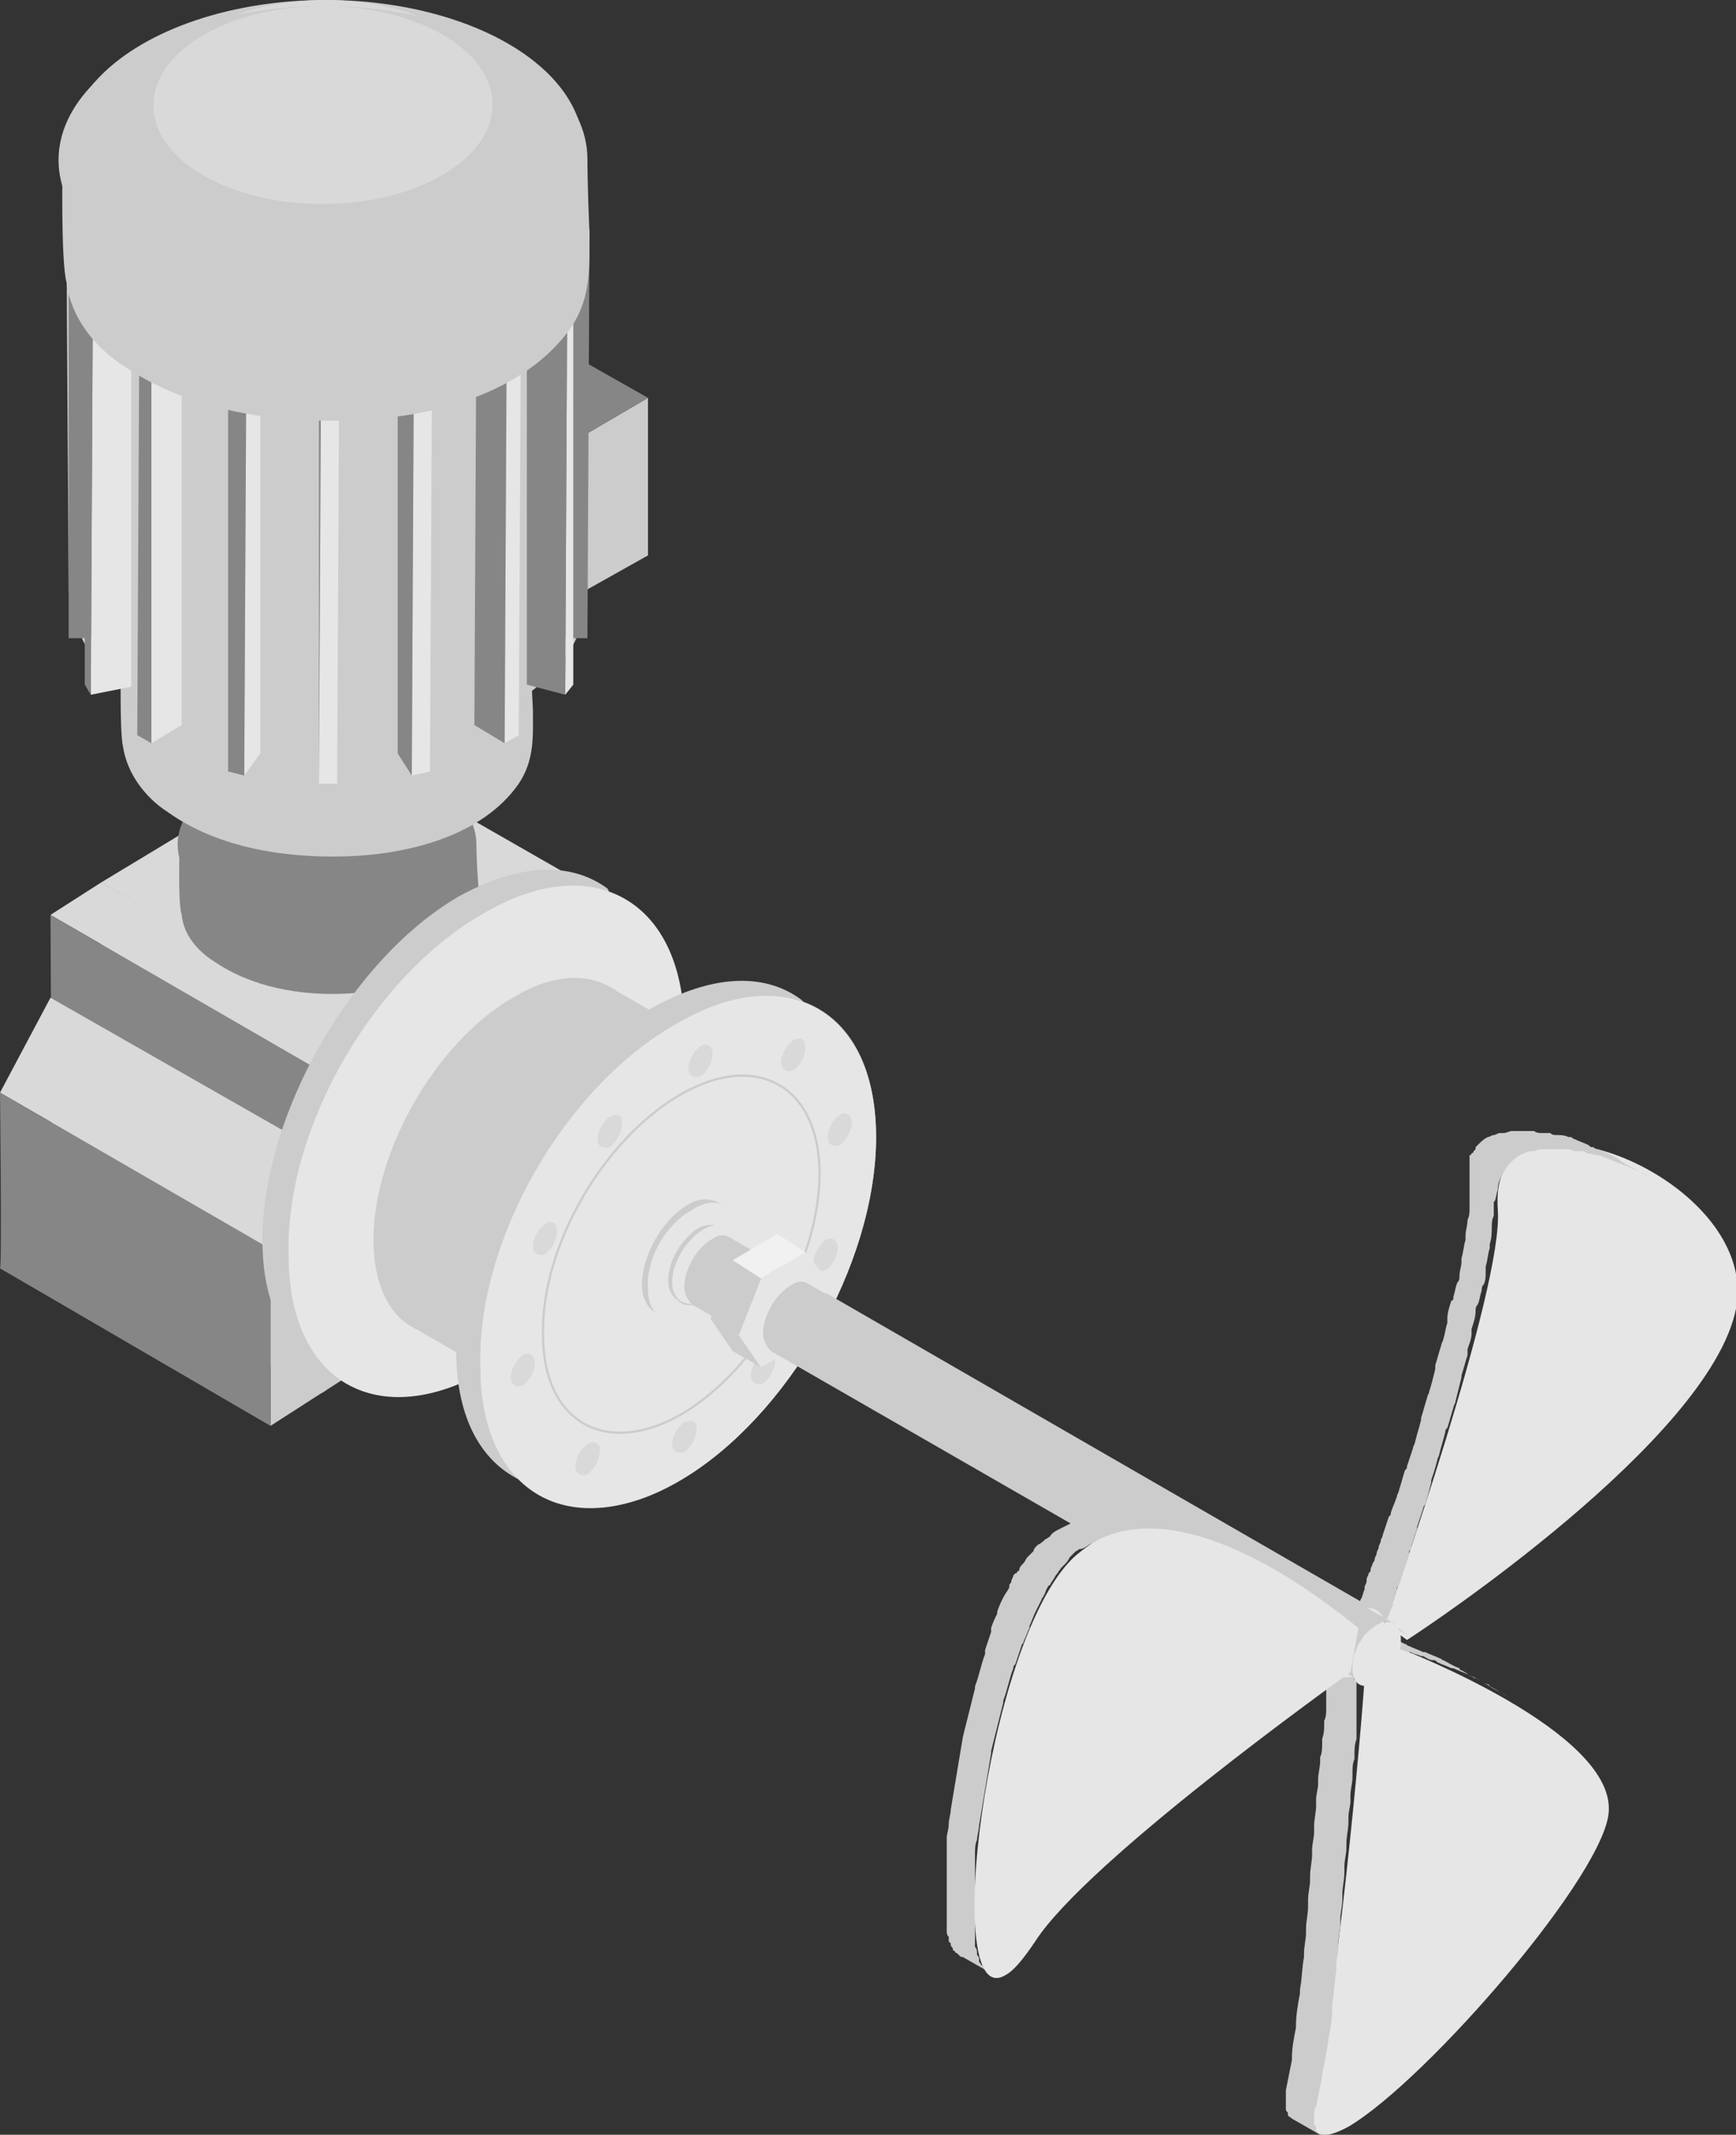 <?xml version="1.0" encoding="utf-8"?>
<!-- Generator: Adobe Illustrator 23.0.3, SVG Export Plug-In . SVG Version: 6.00 Build 0)  -->
<svg version="1.1" xmlns="http://www.w3.org/2000/svg" xmlns:xlink="http://www.w3.org/1999/xlink" x="0px" y="0px"
	 viewBox="0 0 86 105.7" style="enable-background:new 0 0 86 105.7;" xml:space="preserve">
<rect x="0" y="0" width="86" height="105.7" fill="#333333" stroke="none"/>
<style type="text/css">
	.st0{fill:#FFFFFF;}
	.st1{fill:none;stroke:#808080;stroke-width:0.106;stroke-miterlimit:10;}
	.st2{enable-background:new    ;}
	.st3{fill:#E7E6E6;}
	.st4{fill:#CDCCCC;}
	.st5{fill:#751518;}
	.st6{fill:#BD1622;}
	.st7{fill:#CC5261;}
	.st8{fill:#5C637D;}
	.st9{fill:#50566C;}
	.st10{fill:none;stroke:#CDCCCC;stroke-width:0.111;stroke-miterlimit:10;}
	.st11{fill:#D9D9D9;}
	.st12{fill:#F2F1F1;}
	.st13{fill:#006E32;}
	.st14{fill:#31AA59;}
	.st15{fill:#6ABA82;}
	.st16{fill:#868686;}
	.st17{fill:#3458A3;}
	.st18{fill:#9FABD8;}
	.st19{fill:#BFC9E8;}
</style>
<g id="Capa_2">
</g>
<g id="Capa_1">
	<g>
		<g class="st2">
			<g>
				<path class="st3" d="M69.3,81.6c0.5,0.2,10.5,4.1,10.4,8c0,3-9,13.4-12.9,15.7c-1.3,0.7-2,0.6-1.7-1c1.4-7.4,2.5-20.6,2.5-21.3
					L69.3,81.6z"/>
			</g>
			<g>
				<path class="st4" d="M69.5,81.7c0.1,0,0.2,0.1,0.3,0.1c0,0,0.1,0,0.1,0c0.1,0.1,0.3,0.1,0.5,0.2c0,0,0,0,0.1,0
					c0.2,0.1,0.3,0.2,0.5,0.2c0.1,0,0.1,0,0.2,0.1c0.2,0.1,0.5,0.2,0.7,0.3c0,0,0.1,0,0.1,0c0.2,0.1,0.5,0.2,0.7,0.3
					c0.1,0,0.1,0.1,0.2,0.1c0.3,0.1,0.5,0.3,0.8,0.4c0,0,0.1,0,0.1,0.1c0.3,0.2,0.6,0.3,0.9,0.5l-1.4-0.8c-0.1-0.1-0.3-0.1-0.4-0.2
					c-0.2-0.1-0.3-0.2-0.5-0.3c0,0-0.1,0-0.1-0.1c-0.3-0.1-0.6-0.3-0.8-0.4c-0.1,0-0.1-0.1-0.2-0.1c-0.2-0.1-0.5-0.2-0.7-0.3
					c0,0-0.1,0-0.1,0c-0.2-0.1-0.5-0.2-0.7-0.3c-0.1,0-0.1-0.1-0.2-0.1c-0.2-0.1-0.4-0.2-0.5-0.2c0,0,0,0-0.1,0
					c-0.1-0.1-0.3-0.1-0.4-0.2c0,0-0.1,0-0.1,0c0,0-0.1,0-0.1,0c-0.1-0.1-0.2-0.1-0.3-0.1c0,0,0,0-0.1,0c-0.1,0-0.1-0.1-0.2-0.1
					l1.4,0.8C69.3,81.6,69.4,81.7,69.5,81.7C69.5,81.7,69.5,81.7,69.5,81.7z"/>
				<path class="st4" d="M66.3,96.3c0-0.4,0.1-0.7,0.1-1.1c0-0.1,0-0.2,0-0.2c0-0.3,0.1-0.6,0.1-1c0-0.1,0-0.1,0-0.2
					c0-0.4,0.1-0.7,0.1-1.1c0-0.1,0-0.2,0-0.3c0-0.3,0.1-0.6,0.1-0.9c0-0.1,0-0.1,0-0.2c0-0.4,0.1-0.7,0.1-1.1c0-0.1,0-0.1,0-0.2
					c0-0.3,0.1-0.6,0.1-0.8c0-0.1,0-0.2,0-0.3c0-0.3,0.1-0.6,0.1-0.9c0-0.1,0-0.2,0-0.2c0-0.2,0-0.5,0.1-0.7c0-0.1,0-0.1,0-0.2
					c0-0.3,0-0.5,0.1-0.8c0-0.1,0-0.1,0-0.2c0-0.2,0-0.4,0-0.5c0-0.1,0-0.1,0-0.2c0-0.2,0-0.4,0-0.6c0,0,0-0.1,0-0.1
					c0-0.1,0-0.3,0-0.4c0-0.1,0-0.2,0-0.2c0,0,0-0.1,0-0.1c0-0.1,0-0.2,0-0.3c0-0.1,0-0.2,0-0.2c0,0,0,0,0,0c0-0.1,0-0.1,0-0.1
					l-1.4-0.8c0,0,0,0.1,0,0.1c0,0,0,0,0,0c0,0.2,0,0.4-0.1,0.7c0,0,0,0.1,0,0.1c0,0.1,0,0.3,0,0.4c0,0,0,0.1,0,0.1
					c0,0.2,0,0.4,0,0.6c0,0.1,0,0.1,0,0.2c0,0.2,0,0.4-0.1,0.6c0,0,0,0.1,0,0.1c0,0.3,0,0.5-0.1,0.8c0,0.1,0,0.2,0,0.2
					c0,0.2,0,0.5-0.1,0.7c0,0.1,0,0.1,0,0.2c0,0.3-0.1,0.6-0.1,0.9c0,0.1,0,0.1,0,0.2c0,0.3-0.1,0.5-0.1,0.8c0,0.1,0,0.2,0,0.3
					c0,0.3-0.1,0.7-0.1,1c0,0.1,0,0.2,0,0.3c0,0.3-0.1,0.6-0.1,0.9c0,0.1,0,0.1,0,0.2c0,0.4-0.1,0.7-0.1,1.1c0,0.1,0,0.1,0,0.2
					c0,0.3-0.1,0.6-0.1,1c0,0.1,0,0.2,0,0.3c0,0.4-0.1,0.7-0.1,1.1c0,0.1,0,0.1,0,0.2c0,0.3-0.1,0.7-0.1,1c0,0.1,0,0.1,0,0.2
					c-0.1,0.5-0.1,1.1-0.2,1.6c0,0.1,0,0.1,0,0.2c-0.1,0.5-0.2,1.1-0.2,1.6c0,0,0,0.1,0,0.1c-0.1,0.5-0.2,1-0.2,1.5c0,0,0,0.1,0,0.1
					c-0.1,0.5-0.2,1-0.3,1.5c0,0.1,0,0.2,0,0.3c0,0,0,0.1,0,0.1c0,0.1,0,0.1,0,0.2c0,0.1,0,0.2,0,0.2c0,0,0,0.1,0,0.1
					c0,0.1,0,0.1,0.1,0.2c0,0,0,0.1,0,0.1c0,0.1,0.1,0.1,0.2,0.2l1.4,0.8c-0.1,0-0.1-0.1-0.2-0.2c0,0,0-0.1,0-0.1
					c0-0.1,0-0.1-0.1-0.2c0,0,0-0.1,0-0.1c0-0.1,0-0.1,0-0.2c0-0.1,0-0.1,0-0.2c0-0.1,0-0.3,0.1-0.4c0.1-0.5,0.2-1,0.3-1.5
					c0,0,0,0,0-0.1c0.1-0.5,0.2-1,0.3-1.6c0,0,0-0.1,0-0.1c0.1-0.5,0.2-1,0.2-1.6c0-0.1,0-0.1,0-0.2c0.1-0.5,0.1-1.1,0.2-1.6
					c0,0,0-0.1,0-0.1c0-0.1,0-0.1,0-0.2c0-0.3,0.1-0.6,0.1-0.9C66.3,96.5,66.3,96.4,66.3,96.3z"/>
			</g>
			<g>
				<polygon class="st4" points="67.7,83 66.2,82.2 67.9,80.8 69.3,81.6 				"/>
			</g>
		</g>
		<g>
			<g class="st2">
				<g>
					<path class="st3" d="M75.4,57.1c3.2-1.9,11.6,2.5,10.6,7.7c-1.3,6.5-15.5,15.9-16.3,16.4l-1.1-0.8c0.3-0.8,5.9-16.7,5.6-20.5
						C74.1,58.4,74.5,57.6,75.4,57.1z"/>
				</g>
				<path class="st4" d="M74.2,58.9c0-0.3,0.1-0.5,0.2-0.7c0,0,0,0,0,0c0.1-0.2,0.2-0.4,0.4-0.6c0,0,0,0,0,0
					c0.2-0.2,0.3-0.3,0.5-0.4c0.2-0.1,0.4-0.2,0.6-0.2c0,0,0.1,0,0.1,0c0.2-0.1,0.4-0.1,0.6-0.1c0.1,0,0.1,0,0.2,0
					c0.2,0,0.4,0,0.5,0c0.1,0,0.1,0,0.2,0c0.2,0,0.3,0,0.5,0.1c0.1,0,0.2,0,0.3,0c0.1,0,0.2,0,0.3,0.1c0.2,0,0.4,0.1,0.6,0.1
					c0.1,0,0.2,0.1,0.3,0.1c0.2,0.1,0.5,0.2,0.7,0.3c0.1,0,0.2,0.1,0.3,0.1c0.3,0.1,0.6,0.3,0.9,0.4c0.1,0.1,0.2,0.1,0.3,0.2
					l-1.4-0.8c0,0-0.1-0.1-0.1-0.1c-0.1,0-0.1-0.1-0.2-0.1c-0.3-0.2-0.6-0.3-0.9-0.4c-0.1,0-0.1-0.1-0.2-0.1c-0.1,0-0.1,0-0.2-0.1
					c-0.2-0.1-0.5-0.2-0.7-0.3c-0.1,0-0.1-0.1-0.2-0.1c0,0-0.1,0-0.1,0c-0.2-0.1-0.4-0.1-0.6-0.1c-0.1,0-0.2,0-0.3-0.1
					c0,0,0,0-0.1,0c-0.1,0-0.2,0-0.3,0c-0.1,0-0.3,0-0.4-0.1c0,0-0.1,0-0.1,0c-0.1,0-0.1,0-0.2,0c-0.1,0-0.2,0-0.3,0
					c-0.1,0-0.1,0-0.2,0c-0.1,0-0.1,0-0.2,0c0,0-0.1,0-0.1,0c-0.1,0-0.3,0.1-0.4,0.1c0,0,0,0-0.1,0c0,0-0.1,0-0.1,0
					c-0.1,0-0.2,0.1-0.3,0.1c-0.1,0-0.2,0.1-0.3,0.1c-0.2,0.1-0.3,0.2-0.5,0.4c0,0,0,0-0.1,0.1c0,0,0,0,0,0c0,0,0,0,0,0.1
					c0,0-0.1,0.1-0.1,0.1c0,0,0,0.1-0.1,0.1c0,0,0,0.1-0.1,0.1c0,0,0,0.1,0,0.1c0,0,0,0.1,0,0.1c0,0,0,0.1,0,0.1c0,0,0,0,0,0
					c0,0,0,0,0,0c0,0,0,0.1,0,0.1c0,0,0,0.1,0,0.1c0,0,0,0.1,0,0.1c0,0,0,0.1,0,0.1c0,0.1,0,0.1,0,0.2c0,0,0,0.1,0,0.1c0,0,0,0,0,0
					c0,0,0,0.1,0,0.1c0,0.2,0,0.5,0,0.8c0,0.2,0,0.3,0,0.5c0,0,0,0.1,0,0.2c0,0.2,0,0.4-0.1,0.6c0,0,0,0,0,0c0,0.3-0.1,0.5-0.1,0.8
					c0,0.1,0,0.1,0,0.2c-0.1,0.3-0.1,0.6-0.2,0.9c0,0.1,0,0.1,0,0.2c0,0.2-0.1,0.4-0.1,0.7c0,0.1,0,0.2-0.1,0.3
					c-0.1,0.2-0.1,0.4-0.2,0.7c0,0.1,0,0.2-0.1,0.2c-0.1,0.3-0.2,0.6-0.2,0.9c0,0.1,0,0.1,0,0.2c-0.1,0.3-0.1,0.5-0.2,0.8
					c0,0.1-0.1,0.2-0.1,0.3c-0.1,0.3-0.2,0.7-0.3,1c0,0.1,0,0.1,0,0.2c-0.1,0.4-0.2,0.8-0.3,1.1c0,0.1-0.1,0.2-0.1,0.3
					c-0.1,0.3-0.2,0.7-0.3,1c0,0,0,0.1,0,0.1c-0.1,0.4-0.2,0.7-0.3,1.1c0,0.1-0.1,0.2-0.1,0.3c-0.1,0.3-0.2,0.6-0.3,0.9
					c0,0.1,0,0.1-0.1,0.2c-0.1,0.3-0.2,0.7-0.3,1c0,0.1-0.1,0.2-0.1,0.3c-0.1,0.3-0.2,0.5-0.3,0.8c0,0.1,0,0.1-0.1,0.2
					c-0.1,0.3-0.2,0.6-0.3,0.9c0,0.1-0.1,0.2-0.1,0.3c0,0.1-0.1,0.2-0.1,0.3c0,0.1-0.1,0.2-0.1,0.3c0,0.1-0.1,0.2-0.1,0.3
					c0,0.1-0.1,0.2-0.1,0.2c0,0.1-0.1,0.2-0.1,0.3c0,0.1,0,0.1-0.1,0.2c0,0.1-0.1,0.2-0.1,0.3c0,0,0,0.1,0,0.1
					c0,0.1-0.1,0.2-0.1,0.3c0,0,0,0.1,0,0.1c-0.1,0.2-0.1,0.4-0.2,0.5c0,0.1-0.1,0.1-0.1,0.2l1.1,0.8l1.4,0.8l-1.1-0.8
					c0,0,0-0.1,0.1-0.2c0-0.1,0.1-0.3,0.2-0.5c0,0,0-0.1,0-0.1c0-0.1,0.1-0.2,0.1-0.3c0,0,0-0.1,0-0.1c0-0.1,0.1-0.2,0.1-0.3
					c0-0.1,0-0.1,0.1-0.2c0-0.1,0.1-0.2,0.1-0.3c0-0.1,0.1-0.2,0.1-0.3c0-0.1,0.1-0.2,0.1-0.3c0-0.1,0.1-0.2,0.1-0.3
					c0-0.1,0.1-0.2,0.1-0.4c0-0.1,0-0.1,0.1-0.2c0,0,0-0.1,0-0.1c0.1-0.3,0.2-0.6,0.3-0.9c0,0,0-0.1,0-0.1c0.1-0.3,0.2-0.6,0.3-0.9
					c0-0.1,0.1-0.2,0.1-0.2c0.1-0.3,0.2-0.7,0.3-1.1c0,0,0-0.1,0-0.1c0.1-0.3,0.2-0.6,0.3-1c0-0.1,0.1-0.2,0.1-0.3
					c0.1-0.4,0.2-0.7,0.3-1.1c0-0.1,0-0.1,0.1-0.2c0.1-0.3,0.2-0.7,0.3-1c0-0.1,0.1-0.2,0.1-0.3c0.1-0.4,0.2-0.8,0.3-1.2
					c0,0,0-0.1,0-0.1c0.1-0.3,0.2-0.7,0.3-1c0-0.1,0-0.1,0-0.2c0,0,0-0.1,0-0.1c0.1-0.3,0.2-0.5,0.2-0.8c0-0.1,0-0.1,0-0.2
					c0.1-0.3,0.2-0.6,0.2-0.9c0-0.1,0-0.2,0.1-0.3c0.1-0.2,0.1-0.4,0.2-0.7c0-0.1,0-0.2,0.1-0.3c0.1-0.2,0.1-0.4,0.1-0.7
					c0-0.1,0-0.1,0-0.2c0,0,0,0,0,0c0.1-0.3,0.1-0.6,0.2-0.9c0-0.1,0-0.1,0-0.2c0.1-0.3,0.1-0.6,0.1-0.8c0,0,0,0,0,0c0,0,0,0,0,0
					c0-0.2,0-0.4,0.1-0.6c0-0.1,0-0.1,0-0.2c0-0.2,0-0.4,0-0.5C74.1,59.5,74.1,59.2,74.2,58.9C74.2,58.9,74.2,58.9,74.2,58.9z"/>
			</g>
		</g>
		<g>
			<path class="st16" d="M19.3,68.9V52L19.2,51L6.3,43.5L5,43.7c0,0,0.1,16.9,0,16.9L19.3,68.9"/>
			<polygon class="st4" points="31.1,61.7 31.1,45 19.3,52 19.3,68.9 			"/>
			<polygon class="st11" points="19.3,52 31.1,45 16.6,36.7 5,43.7 			"/>
		</g>
		<g>
			<g>
				<polygon class="st4" points="18.7,67.2 18.7,51.5 15.9,53.1 15.9,69 				"/>
				<polygon class="st11" points="16,53.1 18.6,51.5 5,43.7 2.5,45.3 				"/>
				<path class="st16" d="M15.9,69V53.1L2.5,45.3c0,0,0.1,15.8,0,15.8L15.9,69"/>
			</g>
			<g>
				<polygon class="st4" points="16.2,68.8 16.2,56.7 13.4,61.9 13.4,70.6 				"/>
				<polygon class="st11" points="13.5,61.9 16,57.1 2.5,49.4 0,54.1 				"/>
				<path class="st16" d="M13.4,70.6v-8.7L0,54.1c0,0,0.1,8.7,0,8.7"/>
			</g>
		</g>
		<g>
			<path class="st16" d="M23.6,41.8c0,0,0,0.8,0.1,2.1c0,1,0.1,1.8-0.5,2.7c-1.3,1.9-4,2.5-6.1,2.6c-2.2,0.1-4.6-0.3-6.5-1.6
				c-0.8-0.5-1.5-1.3-1.6-2.3c-0.2-0.6-0.1-3.4-0.1-3.4L23.6,41.8z"/>
			<g>
				<g>
					
						<ellipse transform="matrix(1 -2.835001e-03 2.835001e-03 1 -0.119 4.597291e-02)" class="st16" cx="16.2" cy="41.8" rx="7.4" ry="4.3"/>
				</g>
			</g>
		</g>
		<g>
			<g>
				<g>
					<polygon class="st11" points="25,28.1 28,29.8 28,22.1 25,20.5 					"/>
					<polygon class="st4" points="28,29.8 32.1,27.5 32.1,19.7 28,22.1 					"/>
				</g>
				<polygon class="st16" points="28,22.1 25,20.4 29.1,18 32.1,19.7 				"/>
			</g>
			<g>
				<g>
					<path class="st4" d="M26.3,32.3c0,0,0,1.1,0.1,2.8c0,1.3,0.1,2.5-0.7,3.7c-1.8,2.6-5.5,3.5-8.5,3.6c-3,0.1-6.4-0.4-8.9-2.2
						c-1.1-0.7-2-1.9-2.2-3.2c-0.2-0.8-0.1-4.7-0.1-4.7L26.3,32.3z"/>
					<g>
						
							<ellipse transform="matrix(1 -2.835001e-03 2.835001e-03 1 -9.167556e-02 4.566965e-02)" class="st4" cx="16.1" cy="32.4" rx="10.3" ry="5.9"/>
					</g>
				</g>
				<path class="st4" d="M3.3,11.8c1.1,3.2,6.1,4.4,9.6,5c4.2,0.7,7.7,1.2,11-1.6c3.9-3.3,5-1.4,5-3.9c0,3.6,0,14.3,0.1,16.5
					c0,1.7,0.1,3.2-0.9,4.6c-2.2,3.2-6.9,4.4-10.6,4.5c-3.8,0.2-8-0.5-11.1-2.7c-1.4-0.9-2.5-2.3-2.8-4C3.4,30,3.4,29.5,3.4,29
					c0-1.9-0.1-13.2-0.1-17.5c0-0.1,0-0.2,0-0.3C3.3,11.6,3.3,11.8,3.3,11.8z"/>
				<g>
					
						<ellipse transform="matrix(1 -2.835001e-03 2.835001e-03 1 -2.099006e-02 4.556190e-02)" class="st4" cx="16.1" cy="7.4" rx="12.8" ry="7.4"/>
				</g>
				<g>
					
						<ellipse transform="matrix(1 -2.835001e-03 2.835001e-03 1 -1.353578e-02 4.555133e-02)" class="st11" cx="16.1" cy="4.8" rx="8.3" ry="4.8"/>
				</g>
				<g>
					<g class="st2">
						<g>
							<polygon class="st3" points="9,16.3 7.5,17.2 6.9,16.8 8.3,15.9 							"/>
						</g>
						<g>
							<polygon class="st3" points="9,16.3 9,35.9 7.5,36.8 7.5,17.2 							"/>
						</g>
						<g>
							<polygon class="st16" points="7.5,17.2 7.5,36.8 6.8,36.4 6.9,16.8 							"/>
						</g>
					</g>
					<g class="st2">
						<g>
							<polygon class="st3" points="25.8,16.8 25.1,17.2 23.6,16.3 24.3,15.9 							"/>
						</g>
						<g>
							<polygon class="st3" points="25.8,16.8 25.7,36.4 25,36.8 25.1,17.2 							"/>
						</g>
						<g>
							<polygon class="st16" points="25.1,17.2 25,36.8 23.5,35.9 23.6,16.3 							"/>
						</g>
					</g>
					<g class="st2">
						<g>
							<rect x="15.8" y="18" class="st3" width="1" height="1.2"/>
						</g>
						<g>
							<polygon class="st3" points="16.8,19.2 16.7,38.8 15.8,38.8 15.9,19.2 							"/>
						</g>
						<g>
							<polygon class="st16" points="15.9,19.2 15.8,38.8 15.8,37.6 15.8,18 							"/>
						</g>
					</g>
					<g class="st2">
						<g>
							<polygon class="st8" points="5.5,11.4 5.4,31 5.4,31.6 5.5,12 							"/>
						</g>
						<g>
							<polygon class="st3" points="5.5,11.4 5.5,12 3.4,12 3.4,11.4 							"/>
						</g>
						<g>
							<polygon class="st16" points="5.5,12 5.4,31.6 3.4,31.6 3.4,12 							"/>
						</g>
						<g>
							<polygon class="st3" points="3.4,12 3.4,31.6 3.4,31 3.4,11.4 							"/>
						</g>
					</g>
					<g class="st2">
						<g>
							<polygon class="st8" points="29.2,11.4 29.1,31 29.1,31.6 29.2,12 							"/>
						</g>
						<g>
							<polygon class="st3" points="29.2,11.4 29.2,12 27.1,12 27.1,11.4 							"/>
						</g>
						<g>
							<polygon class="st16" points="29.2,12 29.1,31.6 27,31.6 27.1,12 							"/>
						</g>
						<g>
							<polygon class="st9" points="27.1,12 27,31.6 27,31 27.1,11.4 							"/>
						</g>
					</g>
					<g class="st2">
						<g>
							<polygon class="st3" points="12.9,17.7 12.2,18.8 11.3,18.6 12,17.5 							"/>
						</g>
						<g>
							<polygon class="st3" points="12.9,17.7 12.9,37.3 12.1,38.4 12.2,18.8 							"/>
						</g>
						<g>
							<polygon class="st16" points="12.2,18.8 12.1,38.4 11.3,38.2 11.3,18.6 							"/>
						</g>
					</g>
					<g class="st2">
						<g>
							<polygon class="st3" points="6.1,13.8 6.5,14.4 4.6,14.8 4.2,14.3 							"/>
						</g>
						<g>
							<polygon class="st3" points="6.5,14.4 6.5,34 4.5,34.4 4.6,14.8 							"/>
						</g>
						<g>
							<polygon class="st16" points="4.6,14.8 4.5,34.4 4.2,33.9 4.2,14.3 							"/>
						</g>
					</g>
					<g class="st2">
						<g>
							<polygon class="st3" points="28.4,14.3 28.1,14.8 26.1,14.3 26.5,13.8 							"/>
						</g>
						<g>
							<polygon class="st3" points="28.4,14.3 28.4,33.9 28,34.4 28.1,14.8 							"/>
						</g>
						<g>
							<polygon class="st16" points="28.1,14.8 28,34.4 26.1,33.9 26.1,14.3 							"/>
						</g>
					</g>
					<g class="st2">
						<g>
							<polygon class="st3" points="20.6,17.5 21.4,18.6 20.5,18.8 19.7,17.7 							"/>
						</g>
						<g>
							<polygon class="st3" points="21.4,18.6 21.3,38.2 20.4,38.4 20.5,18.8 							"/>
						</g>
						<g>
							<g>
								<polygon class="st16" points="20.5,18.8 20.4,38.4 19.7,37.3 19.7,17.7 								"/>
							</g>
						</g>
					</g>
				</g>
				<g>
					<path class="st4" d="M29.1,7.9c0,0,0,1.3,0.1,3.6c0,1.7,0.1,3.2-0.9,4.7c-2.3,3.3-7,4.5-10.8,4.6c-3.9,0.2-8.2-0.5-11.4-2.7
						c-1.4-0.9-2.6-2.4-2.8-4.1c-0.3-1.1-0.2-6-0.2-6L29.1,7.9z"/>
					<g>
						
							<ellipse transform="matrix(1 -2.835001e-03 2.835001e-03 1 -2.236289e-02 4.549573e-02)" class="st4" cx="16" cy="7.9" rx="13.1" ry="7.6"/>
					</g>
					<g>
						
							<ellipse transform="matrix(1 -2.835001e-03 2.835001e-03 1 -1.475269e-02 4.548494e-02)" class="st11" cx="16" cy="5.2" rx="8.4" ry="4.9"/>
					</g>
				</g>
			</g>
		</g>
		<g>
			<g>
				<path class="st4" d="M30.2,44.2L30.1,44c-1.9-1.4-4.5-1.2-7.4,0.4c-5.3,3.1-9.7,10.8-9.7,17c0,3.1,1.1,5.3,3,6.3l0.2,0.1
					c1.8,1.7,4.7,1.9,7.9,0c5.3-3.1,9.7-10.7,9.7-17C33.8,47.3,32.4,45,30.2,44.2z"/>
				<g>
					<path class="st3" d="M24,45.2c-5.5,3.1-9.9,10.7-9.7,17c0,6.2,4.4,8.8,9.9,5.6c5.3-3.1,9.7-10.7,9.7-17
						C33.8,44.5,29.3,42.1,24,45.2z"/>
				</g>
			</g>
			<g>
				<path class="st4" d="M39.5,54.2l-8.9-5.1c-1.4-1-3.2-0.9-5.2,0.3c-3.8,2.2-6.9,7.6-6.9,12c0,2.2,0.8,3.8,2.1,4.4l8.9,5.1
					c1.3,1.2,3.3,1.4,5.6,0c3.8-2.2,6.9-7.5,6.9-12C42,56.4,41,54.8,39.5,54.2z"/>
				<g>
					<path class="st3" d="M35.1,54.9c-3.9,2.2-7,7.5-6.9,12c0,4.4,3.1,6.2,7,4c3.8-2.2,6.9-7.5,6.9-12C42,54.5,38.8,52.7,35.1,54.9z
						"/>
				</g>
			</g>
			<g>
				<path class="st4" d="M39.8,49.6l-0.1-0.1c-1.9-1.4-4.5-1.2-7.4,0.4c-5.3,3.1-9.7,10.8-9.7,17c0,3.1,1.1,5.3,3,6.3l0.2,0.1
					c1.8,1.7,4.7,1.9,7.9,0c5.3-3.1,9.7-10.7,9.7-17C43.4,52.7,42,50.4,39.8,49.6z"/>
				<g>
					<path class="st3" d="M33.5,50.7c-5.5,3.1-9.9,10.7-9.7,17c0,6.2,4.4,8.8,9.9,5.6c5.3-3.1,9.7-10.7,9.7-17
						C43.4,50,38.9,47.5,33.5,50.7z"/>
				</g>
			</g>
			<g>
				<path class="st4" d="M35.7,59.6L35.7,59.6c-0.5-0.3-1.1-0.3-1.7,0.1c-1.2,0.7-2.2,2.5-2.2,3.9c0,0.7,0.3,1.2,0.7,1.4l0,0
					c0.4,0.4,1.1,0.4,1.8,0c1.2-0.7,2.2-2.4,2.2-3.9C36.6,60.3,36.2,59.8,35.7,59.6z"/>
				<g>
					<path class="st3" d="M34.3,59.9c-1.3,0.7-2.3,2.4-2.2,3.9c0,1.4,1,2,2.3,1.3c1.2-0.7,2.2-2.4,2.2-3.9
						C36.6,59.7,35.5,59.1,34.3,59.9z"/>
				</g>
			</g>
			<g>
				<path class="st4" d="M35.7,60.8L35.7,60.8c-0.3-0.2-0.7-0.2-1.1,0c-0.8,0.5-1.5,1.6-1.5,2.6c0,0.5,0.2,0.8,0.5,1l0,0
					c0.3,0.3,0.7,0.3,1.2,0c0.8-0.5,1.5-1.6,1.5-2.6C36.3,61.2,36.1,60.9,35.7,60.8z"/>
				<g>
					<path class="st3" d="M34.8,60.9c-0.8,0.5-1.5,1.6-1.5,2.6c0,0.9,0.7,1.3,1.5,0.9c0.8-0.5,1.5-1.6,1.5-2.6
						C36.3,60.8,35.6,60.4,34.8,60.9z"/>
				</g>
			</g>
			<g>
				<path class="st4" d="M68.1,79.7L36.2,61.3c-0.3-0.2-0.6-0.2-1,0.1c-0.7,0.4-1.3,1.5-1.3,2.3c0,0.4,0.2,0.7,0.4,0.9l31.9,18.4
					c0.2,0.2,0.6,0.3,1.1,0c0.7-0.4,1.3-1.5,1.3-2.3C68.6,80.1,68.4,79.8,68.1,79.7z"/>
				<g>
					<path class="st3" d="M67.2,79.8c-0.8,0.4-1.4,1.5-1.3,2.3c0,0.8,0.6,1.2,1.4,0.8c0.7-0.4,1.3-1.5,1.3-2.3
						C68.6,79.7,67.9,79.4,67.2,79.8z"/>
				</g>
			</g>
			<g>
				<path class="st10" d="M33.7,54.2c-3.8,2.2-6.9,7.5-6.8,11.9c0,4.3,3.1,6.1,6.9,3.9c3.7-2.2,6.8-7.5,6.8-11.9
					C40.6,53.8,37.5,52,33.7,54.2z"/>
			</g>
			<g>
				<path class="st11" d="M39.3,51.5c-0.3,0.2-0.6,0.7-0.6,1.1c0,0.4,0.3,0.5,0.6,0.4c0.3-0.2,0.6-0.7,0.6-1.1S39.7,51.3,39.3,51.5z
					"/>
			</g>
			<g>
				<path class="st11" d="M34.7,51.8c-0.3,0.2-0.6,0.7-0.6,1.1c0,0.4,0.3,0.5,0.6,0.4c0.3-0.2,0.6-0.7,0.6-1.1S35,51.6,34.7,51.8z"
					/>
			</g>
			<g>
				<path class="st11" d="M27,60.6c-0.3,0.2-0.6,0.7-0.6,1.1c0,0.4,0.3,0.5,0.6,0.4c0.3-0.2,0.6-0.7,0.6-1.1
					C27.6,60.5,27.3,60.4,27,60.6z"/>
			</g>
			<g>
				<path class="st11" d="M30.2,55.3c-0.3,0.2-0.6,0.7-0.6,1.1c0,0.4,0.3,0.5,0.6,0.4c0.3-0.2,0.6-0.7,0.6-1.1
					C30.9,55.2,30.6,55.1,30.2,55.3z"/>
			</g>
			<g>
				<path class="st11" d="M25.9,67.1c-0.3,0.2-0.6,0.7-0.6,1.1c0,0.4,0.3,0.5,0.6,0.4c0.3-0.2,0.6-0.7,0.6-1.1
					C26.5,67.1,26.2,66.9,25.9,67.1z"/>
			</g>
			<g>
				<path class="st11" d="M29.1,71.5c-0.3,0.2-0.6,0.7-0.6,1.1c0,0.4,0.3,0.5,0.6,0.4c0.3-0.2,0.6-0.7,0.6-1.1
					C29.8,71.5,29.5,71.3,29.1,71.5z"/>
			</g>
			<g>
				<path class="st11" d="M41.6,55.2c-0.3,0.2-0.6,0.7-0.6,1.1c0,0.4,0.3,0.5,0.6,0.4c0.3-0.2,0.6-0.7,0.6-1.1
					C42.2,55.2,41.9,55,41.6,55.2z"/>
			</g>
			<g>
				<path class="st11" d="M33.9,70.4c-0.3,0.2-0.6,0.7-0.6,1.1c0,0.4,0.3,0.5,0.6,0.4c0.3-0.2,0.6-0.7,0.6-1.1
					C34.6,70.4,34.3,70.3,33.9,70.4z"/>
			</g>
			<g>
				<path class="st11" d="M37.8,67c-0.3,0.2-0.6,0.7-0.6,1.1c0,0.4,0.3,0.5,0.6,0.4c0.3-0.2,0.6-0.7,0.6-1.1
					C38.4,67,38.2,66.8,37.8,67z"/>
			</g>
			<g>
				<path class="st11" d="M40.9,61.4c-0.3,0.2-0.6,0.7-0.6,1.1c0,0.4,0.3,0.5,0.6,0.4c0.3-0.2,0.6-0.7,0.6-1.1
					C41.5,61.4,41.2,61.2,40.9,61.4z"/>
			</g>
			<g>
				<g class="st2">
					<g>
						<polygon class="st4" points="37.7,67.7 36.3,66.9 35.2,65.3 36.6,66.1 						"/>
					</g>
					<g>
						<polygon class="st3" points="39.9,62 41.1,63.5 40,66.4 37.7,67.7 36.6,66.1 37.7,63.3 						"/>
					</g>
					<g>
						<polygon class="st4" points="36.6,66.1 35.2,65.3 36.3,62.4 37.7,63.3 						"/>
					</g>
					<g>
						<polygon class="st12" points="37.7,63.3 36.3,62.4 38.5,61.1 39.9,62 						"/>
					</g>
				</g>
			</g>
			<g>
				<path class="st4" d="M68.1,79.7l-28-16.1c-0.3-0.2-0.6-0.2-1,0.1c-0.7,0.4-1.3,1.5-1.3,2.3c0,0.4,0.2,0.7,0.4,0.9l28,16.1
					c0.2,0.2,0.6,0.3,1.1,0c0.7-0.4,1.3-1.5,1.3-2.3C68.6,80.1,68.4,79.8,68.1,79.7z"/>
				<g>
					<path class="st3" d="M67.2,79.8c-0.8,0.4-1.4,1.5-1.3,2.3c0,0.8,0.6,1.2,1.4,0.8c0.7-0.4,1.3-1.5,1.3-2.3
						C68.6,79.7,67.9,79.4,67.2,79.8z"/>
				</g>
			</g>
		</g>
		<g class="st2">
			<path class="st4" d="M67.1,81.9c0.1-0.2,0.1-0.4,0.3-0.6c0,0,0,0,0,0c0.1-0.2,0.2-0.4,0.4-0.5c0,0,0,0,0,0
				c0.1-0.1,0.3-0.3,0.5-0.4c0.1,0,0.1-0.1,0.2-0.1c0,0,0,0,0,0c0.1,0,0.1,0,0.2,0c0,0,0,0,0,0c0.1,0,0.1,0,0.2,0c0,0,0,0,0,0
				c0.1,0,0.1,0,0.2,0.1l-1.4-0.8c0,0,0,0,0,0c0,0,0,0-0.1,0c0,0,0,0-0.1,0c0,0,0,0,0,0c0,0,0,0,0,0c0,0,0,0,0,0c0,0,0,0-0.1,0
				c0,0-0.1,0-0.1,0c0,0,0,0,0,0c0,0,0,0,0,0c0,0,0,0,0,0c0,0-0.1,0-0.1,0c0,0,0,0,0,0c0,0,0,0,0,0c0,0,0,0-0.1,0
				c-0.1,0-0.1,0.1-0.2,0.1c-0.1,0.1-0.3,0.2-0.4,0.3c0,0,0,0-0.1,0.1c0,0,0,0,0,0c0,0,0,0-0.1,0.1c0,0-0.1,0.1-0.1,0.1
				c0,0-0.1,0.1-0.1,0.1c0,0,0,0.1-0.1,0.1c0,0,0,0.1-0.1,0.1c0,0,0,0,0,0c0,0,0,0,0,0c0,0,0,0.1-0.1,0.1c0,0,0,0.1-0.1,0.1
				c0,0,0,0.1,0,0.1c0,0,0,0.1,0,0.1c0,0,0,0.1,0,0.1c0,0,0,0,0,0.1c0,0,0,0,0,0c0,0,0,0,0,0c0,0,0,0.1,0,0.1c0,0.1,0,0.1,0,0.2
				c0,0.1,0,0.2,0,0.2c0,0.4,0.1,0.7,0.4,0.8l1.4,0.8c-0.2-0.1-0.4-0.4-0.4-0.8C67,82.4,67,82.2,67.1,81.9
				C67.1,82,67.1,81.9,67.1,81.9z"/>
			<g>
				<path class="st3" d="M68.2,80.5c0.7-0.4,1.2-0.1,1.2,0.7c0,0.8-0.5,1.7-1.2,2.1c-0.7,0.4-1.2,0.1-1.2-0.7
					C67,81.8,67.5,80.8,68.2,80.5z"/>
			</g>
		</g>
		<g>
			<g class="st2">
				<path class="st4" d="M54.1,76.4c0.2-0.1,0.4-0.2,0.6-0.3c0,0,0.1,0,0.1,0c0.2-0.1,0.3-0.1,0.5-0.2c0.1,0,0.2,0,0.2-0.1
					c0.1,0,0.2-0.1,0.4-0.1c0.1,0,0.2,0,0.2,0c0.1,0,0.3,0,0.4,0c0.1,0,0.2,0,0.2,0c0.2,0,0.4,0,0.6,0c0,0,0.1,0,0.1,0
					c0.3,0,0.5,0.1,0.8,0.1c0.1,0,0.1,0,0.2,0c0.3,0.1,0.7,0.1,1,0.2c0,0,0.1,0,0.1,0c0.5,0.1,0.9,0.3,1.4,0.5c0,0,0,0,0.1,0
					c0.3,0.1,0.6,0.3,0.9,0.4c0,0,0.1,0,0.1,0.1c0.3,0.1,0.6,0.3,0.9,0.5c0.1,0.1,0.2,0.1,0.3,0.2L61.8,77c-0.1,0-0.2-0.1-0.3-0.1
					c0,0,0,0-0.1,0c-0.3-0.2-0.6-0.3-0.9-0.5c0,0-0.1,0-0.1-0.1c-0.3-0.1-0.6-0.3-0.9-0.4c0,0,0,0,0,0c0,0,0,0,0,0
					c-0.5-0.2-0.9-0.4-1.4-0.5c0,0,0,0-0.1,0c0,0,0,0-0.1,0c-0.3-0.1-0.7-0.2-1-0.2c0,0-0.1,0-0.1,0c0,0-0.1,0-0.1,0
					c-0.3,0-0.5-0.1-0.8-0.1c0,0,0,0,0,0c0,0-0.1,0-0.1,0c-0.2,0-0.4,0-0.6,0c0,0-0.1,0-0.1,0c0,0-0.1,0-0.1,0c-0.1,0-0.3,0-0.4,0
					c0,0-0.1,0-0.1,0c0,0-0.1,0-0.1,0c-0.1,0-0.2,0-0.4,0.1c-0.1,0-0.1,0-0.2,0c0,0,0,0-0.1,0c-0.2,0-0.3,0.1-0.5,0.2
					c0,0-0.1,0-0.1,0c0,0,0,0,0,0c-0.2,0.1-0.4,0.2-0.6,0.3c-0.2,0.1-0.4,0.2-0.5,0.4c-0.1,0-0.1,0.1-0.2,0.1
					c-0.1,0.1-0.2,0.2-0.4,0.3c0,0,0,0,0,0c-0.1,0.1-0.2,0.2-0.2,0.3c0,0-0.1,0.1-0.1,0.1c0,0-0.1,0.1-0.1,0.1c0,0-0.1,0.1-0.1,0.1
					c-0.1,0.1-0.1,0.2-0.2,0.3c0,0,0,0,0,0c0,0,0,0,0,0c-0.1,0.1-0.2,0.2-0.2,0.3c0,0,0,0.1-0.1,0.1c0,0,0,0.1-0.1,0.1
					c0,0-0.1,0.1-0.1,0.1c0,0.1-0.1,0.2-0.1,0.3c0,0.1-0.1,0.1-0.1,0.2c0,0,0,0,0,0.1c-0.1,0.2-0.2,0.3-0.3,0.5l0,0c0,0,0,0,0,0
					c0,0,0,0,0,0c-0.1,0.2-0.2,0.4-0.3,0.7c0,0,0,0,0,0c0,0,0,0.1,0,0.1c-0.1,0.2-0.2,0.4-0.3,0.7c0,0,0,0,0,0.1c0,0,0,0.1,0,0.1
					c-0.1,0.3-0.2,0.6-0.3,0.9c0,0,0,0.1,0,0.1c0,0,0,0,0,0.1c-0.2,0.5-0.3,1.1-0.5,1.6c0,0,0,0,0,0.1c0,0,0,0,0,0
					c-0.2,0.8-0.4,1.6-0.6,2.4c0,0,0,0,0,0c0,0,0,0,0,0c-0.1,0.6-0.2,1.2-0.3,1.8c0,0,0,0,0,0c-0.1,0.6-0.2,1.2-0.3,1.8c0,0,0,0,0,0
					c0,0.2-0.1,0.5-0.1,0.7c0,0,0,0,0,0c0,0.3-0.1,0.5-0.1,0.7c0,0.1,0,0.2,0,0.2c0,0.2,0,0.3,0,0.5c0,0.1,0,0.2,0,0.3
					c0,0.1,0,0.3,0,0.4c0,0.1,0,0.2,0,0.3c0,0.1,0,0.3,0,0.4c0,0.1,0,0.2,0,0.2c0,0.1,0,0.3,0,0.4c0,0.1,0,0.1,0,0.2
					c0,0.2,0,0.3,0,0.4c0,0,0,0.1,0,0.1c0,0.2,0,0.4,0,0.5c0,0,0,0.1,0,0.1c0,0.1,0,0.2,0,0.4c0,0.1,0,0.1,0,0.2
					c0,0.1,0,0.2,0.1,0.3c0,0.1,0,0.1,0,0.1c0,0.1,0,0.2,0.1,0.2c0,0,0,0.1,0,0.1c0,0.1,0.1,0.1,0.1,0.2c0,0,0,0.1,0.1,0.1
					c0,0.1,0.1,0.1,0.1,0.1c0,0,0,0,0.1,0.1c0.1,0.1,0.1,0.1,0.2,0.1l1.4,0.8c-0.1,0-0.1-0.1-0.2-0.1c0,0,0,0-0.1-0.1
					c0,0-0.1-0.1-0.1-0.1c0,0,0-0.1-0.1-0.1c0-0.1-0.1-0.1-0.1-0.2c0,0,0-0.1,0-0.1c0-0.1,0-0.1-0.1-0.2c0,0,0-0.1,0-0.1
					c0-0.1,0-0.2-0.1-0.3c0-0.1,0-0.1,0-0.2c0-0.1,0-0.2,0-0.4c0,0,0-0.1,0-0.1c0-0.2,0-0.3,0-0.5c0,0,0-0.1,0-0.1
					c0-0.1,0-0.3,0-0.4c0-0.1,0-0.1,0-0.2c0-0.1,0-0.3,0-0.4c0-0.1,0-0.2,0-0.2c0-0.1,0-0.3,0-0.4c0-0.1,0-0.2,0-0.3
					c0-0.1,0-0.3,0-0.4c0-0.1,0-0.2,0-0.3c0-0.2,0-0.3,0-0.5c0-0.1,0-0.2,0-0.2c0-0.2,0-0.5,0.1-0.7c0,0,0,0,0,0
					c0-0.2,0.1-0.5,0.1-0.7c0.1-0.6,0.2-1.2,0.3-1.8c0,0,0,0,0,0c0.1-0.6,0.2-1.2,0.3-1.8c0,0,0-0.1,0-0.1c0.2-0.8,0.4-1.6,0.6-2.4
					c0,0,0-0.1,0-0.1c0.2-0.5,0.3-1.1,0.5-1.6c0-0.1,0-0.1,0.1-0.2c0.1-0.3,0.2-0.6,0.3-0.9c0-0.1,0.1-0.1,0.1-0.2
					c0.1-0.2,0.2-0.5,0.3-0.7c0,0,0-0.1,0-0.1c0.1-0.2,0.2-0.5,0.3-0.7c0,0,0,0,0,0c0,0,0,0,0,0c0.1-0.2,0.2-0.4,0.3-0.6
					c0-0.1,0.1-0.1,0.1-0.2c0.1-0.1,0.1-0.3,0.2-0.4c0,0,0-0.1,0.1-0.1c0.1-0.2,0.2-0.3,0.3-0.5c0,0,0,0,0,0
					c0.1-0.1,0.2-0.3,0.3-0.4c0,0,0.1-0.1,0.1-0.1c0.1-0.1,0.2-0.2,0.3-0.4c0.1-0.1,0.2-0.2,0.3-0.3c0.1,0,0.1-0.1,0.2-0.1
					C53.7,76.7,53.9,76.5,54.1,76.4z"/>
				<g>
					<path class="st3" d="M54.1,76.4c5-2.9,12.7,3.9,13.2,4.2l-0.4,2.2c-0.7,0.5-13,9.3-15.6,13.3c-0.6,0.9-1.1,1.5-1.5,1.7
						c-3.2,1.9-1-16.3,3.3-20.6C53.4,76.9,53.7,76.7,54.1,76.4z"/>
				</g>
			</g>
		</g>
	</g>
</g>
</svg>
